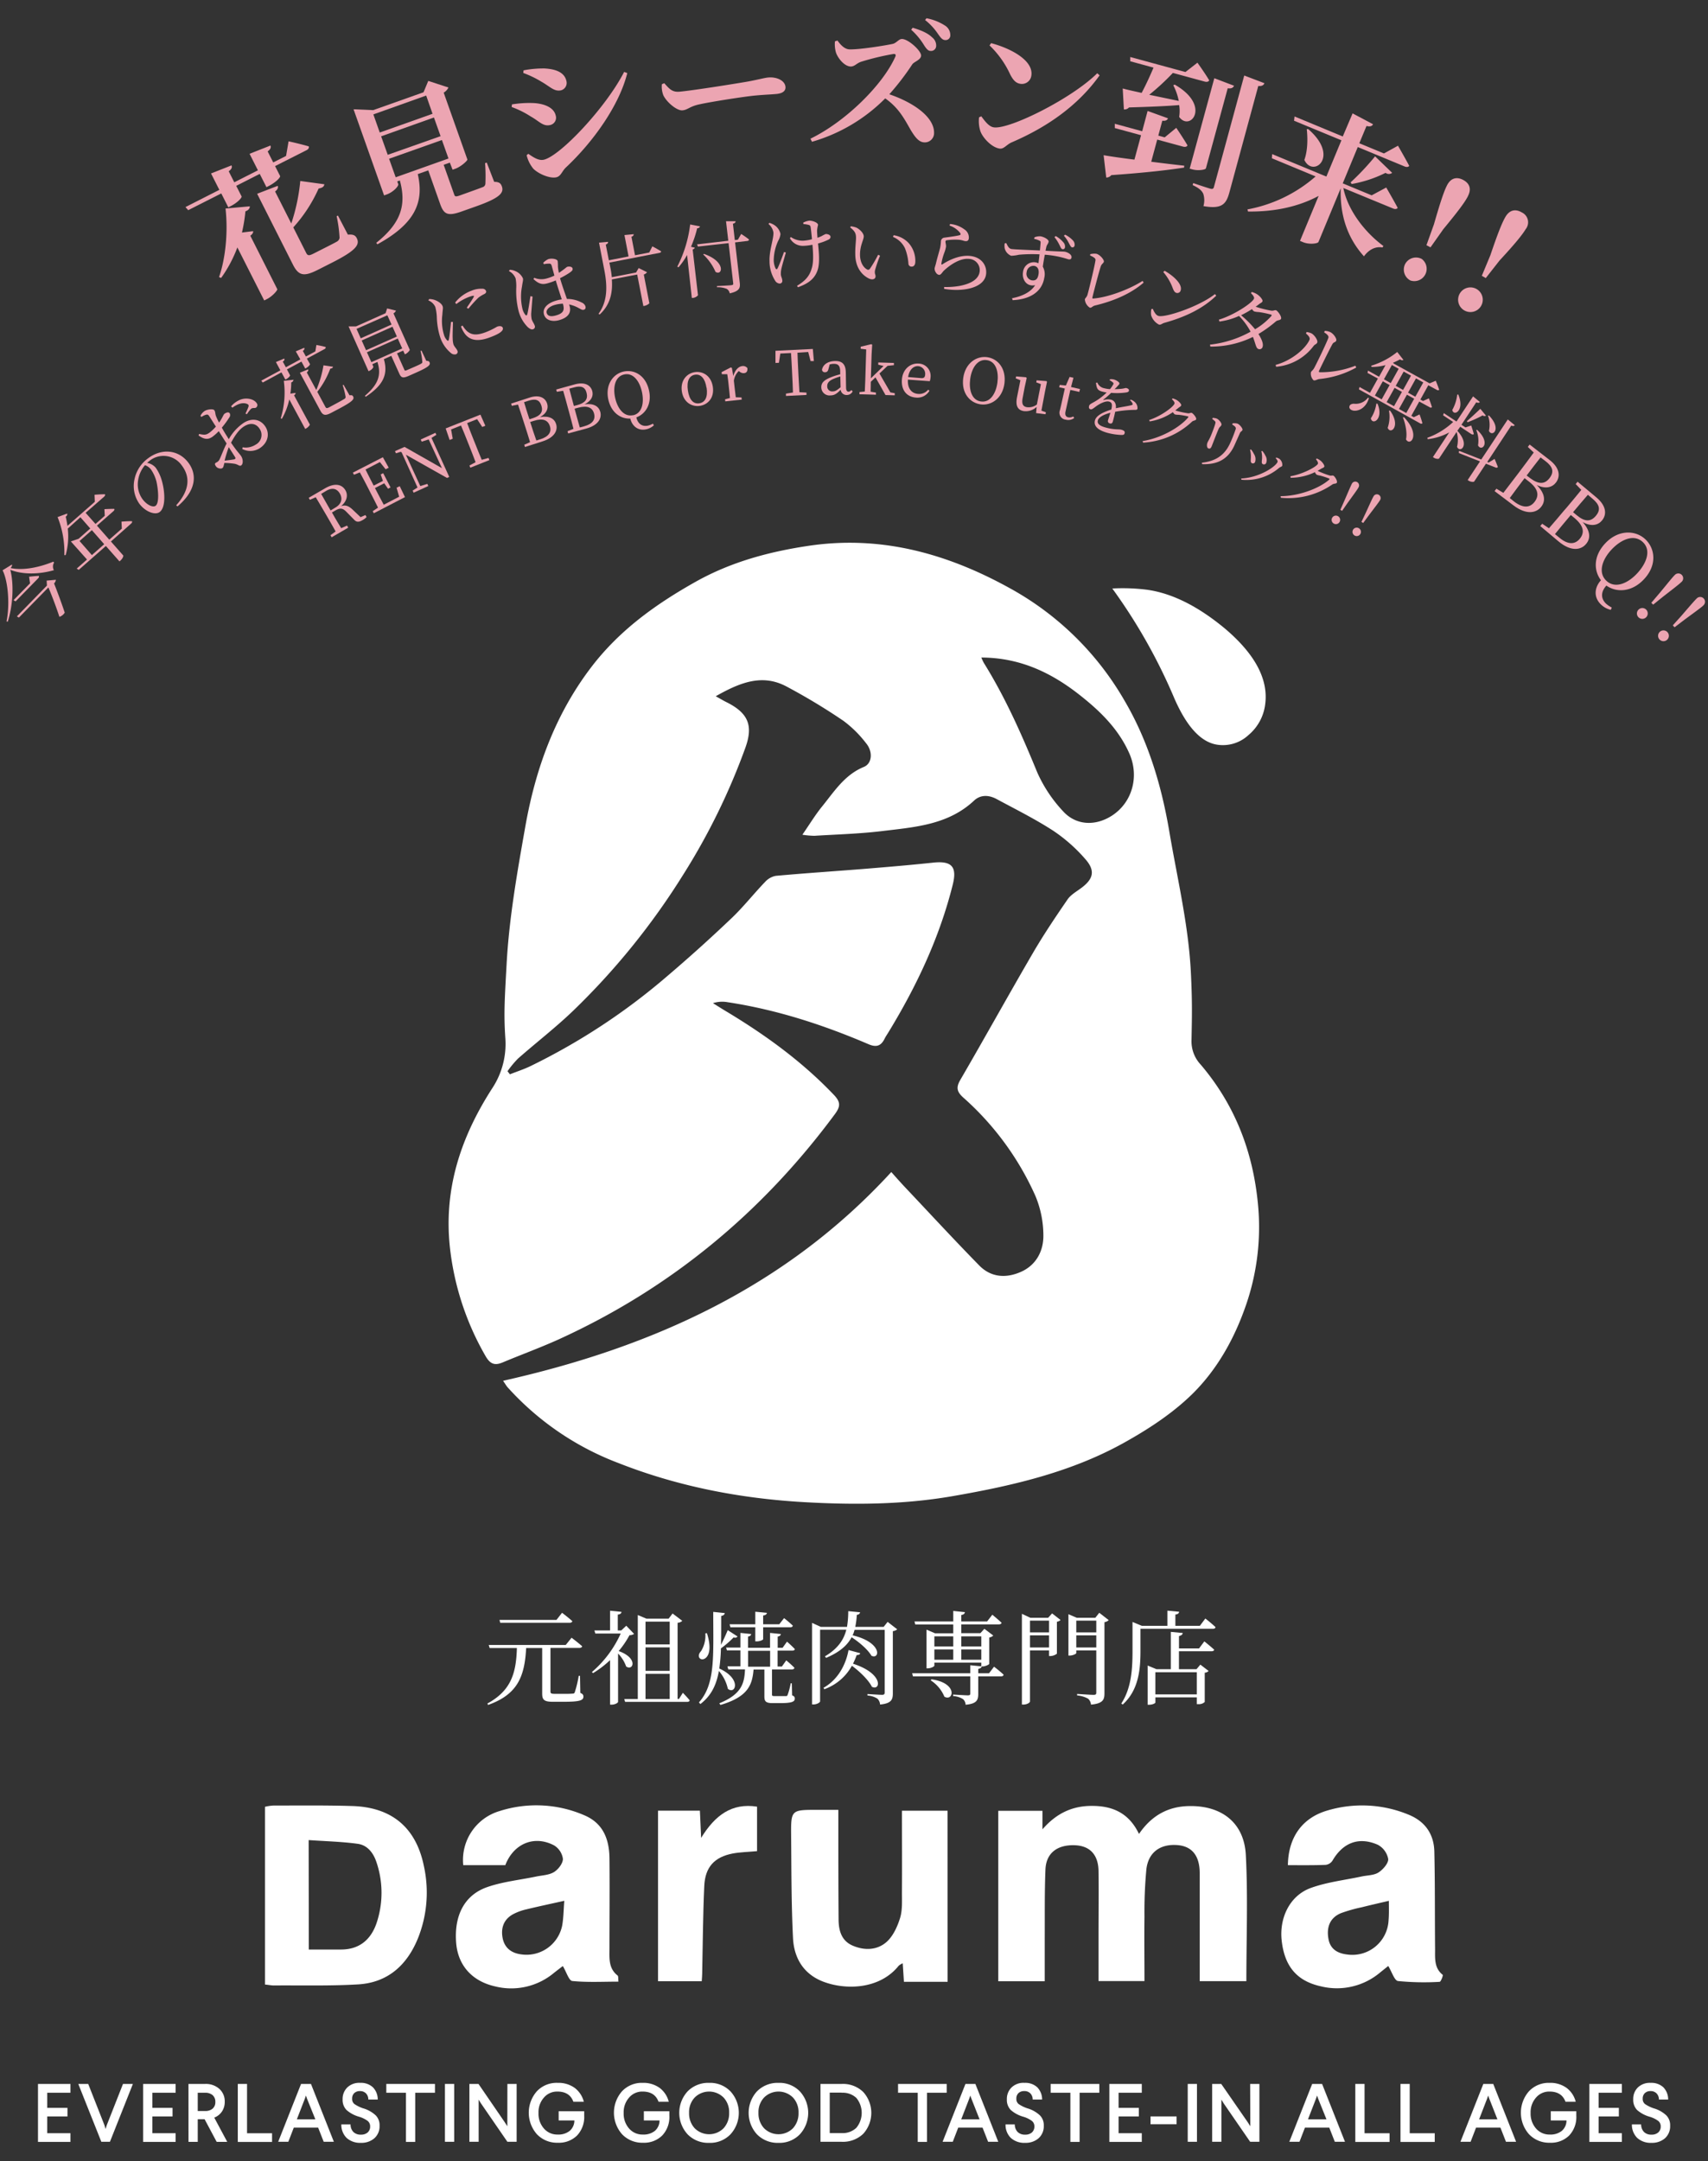 <svg id="Layer_1" data-name="Layer 1" xmlns="http://www.w3.org/2000/svg" width="554.35" height="701.19" viewBox="0 0 554.35 701.19"><rect x="0" y="0" width="554.35" height="701.19" fill="#333333" stroke="none"/><defs><style>.cls-1{fill:#fff;}.cls-2{fill:#eca5b2;}</style></defs><title>Artboard 1</title><path class="cls-1" d="M163.28,448c48.54-10.89,91.83-30.49,126-67.73,1.77,2,3.15,3.54,4.58,5.06,8,8.46,15.87,17,24,25.29,3.81,3.87,8.7,4.19,13.58,2s7.26-6.76,7.2-11.81a33.48,33.48,0,0,0-2.57-12.75,93.48,93.48,0,0,0-23.48-32c-2.06-1.88-2.33-3.25-.89-5.72,7.95-13.67,15.6-27.5,23.56-41.16,3.46-5.93,7.3-11.64,11.19-17.3,1-1.5,2.8-2.53,4.33-3.65,4.12-3,4.82-5.73,1.43-9.54a52.28,52.28,0,0,0-10.35-9.14c-5.87-3.81-12.18-6.94-18.35-10.27-2.49-1.35-5.22-1.53-7.36.47-8.46,7.93-19.31,8.61-29.88,9.9-7.3.88-14.68,1.08-22,1.53a29.32,29.32,0,0,1-3.85-.35c2.38-3.45,4.2-6.46,6.4-9.17,3.94-4.85,7.29-10.26,13.55-12.83,2.73-1.12,3-5,.69-7.73a37,37,0,0,0-7.31-7.22,199.18,199.18,0,0,0-18.59-11.2c-7.89-4.14-15.11-1.17-22.86,3.22,1.59.88,2.53,1.45,3.51,1.93,7,3.5,8.73,7.5,6.11,14.77a211.92,211.92,0,0,1-20.21,41.24,231.11,231.11,0,0,1-35.82,44.23c-5.65,5.41-11.88,10.21-17.77,15.39a32.18,32.18,0,0,0-3.4,4.1l.77,1c2.25-.88,4.56-1.63,6.73-2.68a206.54,206.54,0,0,0,44.29-29.13q10.58-9,20.65-18.58c4-3.76,7.36-8.08,11.13-12a6.29,6.29,0,0,1,3.51-2c9.69-.88,19.4-1.51,29.1-2.29,7.34-.6,14.67-1.22,22-2,5.92-.62,7.8,1.25,6.33,7.13-4.27,17.12-11.71,32.89-20.86,47.89-.43.71-.92,1.4-1.28,2.15-1.17,2.35-2.69,2.83-5.22,1.74-14.7-6.3-29.83-11.21-45.69-13.62a9.81,9.81,0,0,0-4.78.31c1.36.85,2.71,1.71,4.08,2.53,12.8,7.67,24.8,16.35,35.15,27.21,2.2,2.31,2.21,3.73.36,6.24-23.67,32-53.39,56.6-89.67,73.11-6,2.71-12.11,4.93-18.14,7.46-2.49,1.05-4,.65-5.5-1.89A90.16,90.16,0,0,1,146,404.51c-2-19,3.67-35.8,13.84-51.54A26.05,26.05,0,0,0,164,336.66c-.52-7.89-.2-12.45.42-23.78.82-15.06,3.47-30,6.1-44.83,3.29-18.55,9.58-36,21.16-51.3,9.18-12.14,21-20.63,34.11-28,11.56-6.48,24-9.79,36.81-11.68,23.4-3.45,44.93,2.54,65.38,13.9a96.53,96.53,0,0,1,36.94,36.26c7.67,13,12,27.42,14.55,42.3,2.59,15.35,6.3,30.62,7.05,46.16.49,10,.33,14.5.2,21.75a11,11,0,0,0,3,8c11.05,13,16.91,28.11,18.55,45.09a77.4,77.4,0,0,1-4.13,33.65c-3.69,10.45-9.16,20.14-16.91,27.86-6.05,6-13.49,11-21,15.26C348.61,477.46,329,482,309.12,485.44c-16.05,2.78-32.27,2.85-48.37,1.92-20.59-1.19-40.81-5.09-60.13-12.71a92.3,92.3,0,0,1-35.88-24.55C164.36,449.68,164.08,449.16,163.28,448ZM318.5,213.34a17.57,17.57,0,0,0,.8,1.72c7,11.24,12.31,23.27,17.33,35.5A45.09,45.09,0,0,0,345,263.18c4.25,4.72,10.63,4.89,15.95,1.42,6.56-4.28,8.87-12.7,5.59-20.14-3.36-7.62-9-13.28-15.39-18.39C341.76,218.52,331.43,213.38,318.5,213.34Z"/><path class="cls-1" d="M324,587.53h14.34v6c4.39-5.05,9.52-7.64,16.13-7.6,6.76,0,12,2.4,15.2,9.1,4.16-6.1,9.62-9,16.52-9.05,10.45-.1,17.63,5.5,18.16,15.92.7,13.5.17,27,.17,40.9H389.38v-5.39c0-9.87,0-19.74,0-29.61,0-5.76-2.55-8.82-7.31-9.16-5.49-.4-9.35,2.33-10,7.84a146.93,146.93,0,0,0-.62,15.29c-.09,6.89,0,13.78,0,21H356.54c0-5.06,0-9.9,0-14.75,0-7,.1-14,0-21.05-.11-5.32-2.92-8.14-7.8-8.28-5.66-.16-9.22,2.58-9.43,7.91-.3,7.48-.19,15-.23,22.47,0,4.49,0,9,0,13.75H324Z"/><path class="cls-1" d="M164,605.16H150.35a16.55,16.55,0,0,1,11.84-17.57A39.14,39.14,0,0,1,189.72,589c6.07,2.6,8,7.77,8.09,13.86.1,9.75,0,19.5,0,29.25,0,3.19-.37,6.49,2.62,8.84.32.25.18,1.09.3,2-5.13,0-10.1.28-15-.21-1.1-.12-1.92-3-3.06-4.85-.74.57-1.83,1.39-2.9,2.24a21.62,21.62,0,0,1-19.09,4.36c-7.49-1.7-12-6.81-12.62-14-.74-8.85,2.58-15.58,10-18.19,5.09-1.79,10.61-2.33,15.94-3.45,2-.41,4.17-.46,5.8-1.45,1.39-.85,2.9-2.81,2.9-4.27a6.08,6.08,0,0,0-2.85-4.38C173.46,595.36,166.71,598.1,164,605.16Zm19.17,11.56c-4.53,1-8.43,1.83-12.31,2.77a17.65,17.65,0,0,0-4.31,1.57c-2.95,1.6-4,4.3-3.46,7.51s2.64,5.07,6,5.52a11.82,11.82,0,0,0,13.37-9.33C182.91,622.23,182.91,619.63,183.15,616.72Z"/><path class="cls-1" d="M418,605.16c.12-9.09,4.71-15.41,12.9-17.76a39.42,39.42,0,0,1,26.19,1.34c5.46,2.2,8.32,6.34,8.44,12.06.24,10.58.14,21.17.24,31.75,0,2.93-.28,6,2.48,8.19.19.15-.6,2.27-1,2.27a85.71,85.71,0,0,1-13.51-.26c-1.18-.16-2-3-3.17-4.88l-2.5,2a21.79,21.79,0,0,1-19.37,4.6c-7.72-1.71-11.73-6.39-12.7-14.69-.88-7.46,2.59-14.7,9.34-17.19,5.28-1.94,11-2.56,16.58-3.76,1.85-.4,4-.35,5.48-1.3s3.26-3,3.16-4.37a6.61,6.61,0,0,0-3.4-4.63c-6.21-2.71-11.35-.63-14.74,5.24a3.08,3.08,0,0,1-2.17,1.29C426.3,605.22,422.27,605.16,418,605.16Zm32.73,11.58c-3.24.76-6,1.38-8.72,2.07a47.38,47.38,0,0,0-6.81,1.93c-3.49,1.45-4.79,4.5-4,8.53.68,3.36,3.18,4.55,6.19,4.89a11.77,11.77,0,0,0,13.29-11.22C450.85,620.94,450.77,618.93,450.77,616.74Z"/><path class="cls-1" d="M86,643.89V586.22a15.93,15.93,0,0,1,2.69-.41c8.56,0,17.12-.11,25.67.16,12.81.4,20.65,7,23.2,19.41a39.89,39.89,0,0,1-1.89,23.46c-3.54,8.74-9.8,14.43-19.44,15-9.12.54-18.28.28-27.43.35C88,644.18,87.21,644,86,643.89Zm14.23-11.36c3.62,0,7,0,10.45,0,5.86,0,9.62-3.11,11.49-8.44a30.88,30.88,0,0,0,0-19.94c-1-3-2.93-5.49-6.08-5.92-5.21-.71-10.5-.83-15.91-1.21Z"/><path class="cls-1" d="M307.56,643H293.38l-.39-6a5,5,0,0,0-1.31.79c-6.2,7.74-17.28,7.93-24.52,5.15-6.39-2.45-9.46-7.69-9.78-14.11-.55-11-.51-22.08-.61-33.12-.08-8.5,0-8.5,8.38-8.5h6.94c0,1.51,0,2.77,0,4,0,10.46,0,20.92.08,31.39,0,3.56.81,7,4.5,8.63,3.85,1.68,8,1.57,11.11-1.19,2.11-1.9,3.51-5,4.36-7.78.8-2.65.58-5.64.6-8.49.06-8.66,0-17.32,0-26.28h14.8Z"/><path class="cls-1" d="M245.71,600.61c-3,.28-5.5.31-7.92.77-5.89,1.14-8.92,4.36-9.21,10.51-.44,9.48-.47,19-.68,28.47,0,.7-.08,1.41-.14,2.45H213.57V587.48h13.59c.12,2.68.23,5.1.4,8.82,4.54-7.36,9.94-11.39,18.15-10.13Z"/><path class="cls-1" d="M12.33,676.14H22.87V679H15.33v4.9H21.9v2.79H15.33v5.44h7.54v2.82H12.33Z"/><path class="cls-1" d="M39.92,676.14h3.21l-7.45,18.77H32.89l-7.48-18.77h3.22l5.26,13.35.37,1.26.4-1.26Z"/><path class="cls-1" d="M46.46,676.14H57V679H49.46v4.9H56v2.79H49.46v5.44H57v2.82H46.46Z"/><path class="cls-1" d="M61.17,676.14h5.42a6.54,6.54,0,0,1,4.61,1.61,5.39,5.39,0,0,1,1.74,4.18,5.56,5.56,0,0,1-.89,3.14,5.34,5.34,0,0,1-2.51,2l4.21,7.86H70.32l-3.92-7.35H64.18v7.35h-3ZM66.59,679H64.18v5.92h2.41a3.55,3.55,0,0,0,2.41-.76,2.74,2.74,0,0,0,.89-2.19,2.79,2.79,0,0,0-.89-2.2A3.56,3.56,0,0,0,66.59,679Z"/><path class="cls-1" d="M77.18,676.14h3v16H88.3v2.82H77.18Z"/><path class="cls-1" d="M97.71,676.14h3.22l7.43,18.77h-3.3l-1.8-4.59H95.35l-1.77,4.59H90.29Zm1.93,4.77-.35-1-.34,1-2.6,6.71h6Z"/><path class="cls-1" d="M116.91,675.79A5.68,5.68,0,0,1,121,677.2a5.59,5.59,0,0,1,1.6,4h-3.06a2.8,2.8,0,0,0-.76-2,2.63,2.63,0,0,0-1.94-.74,2.59,2.59,0,0,0-1.87.66,2.41,2.41,0,0,0-.68,1.81,2.07,2.07,0,0,0,.75,1.74,11.45,11.45,0,0,0,2.79,1.37,10.19,10.19,0,0,1,4.13,2.31,4.52,4.52,0,0,1,1.23,3.35,5.16,5.16,0,0,1-1.69,4.07,6.33,6.33,0,0,1-4.34,1.48,6.5,6.5,0,0,1-4.67-1.6,6,6,0,0,1-1.71-4.38h3a3.44,3.44,0,0,0,.92,2.46,3.31,3.31,0,0,0,2.45.86,3.14,3.14,0,0,0,2.19-.72,2.52,2.52,0,0,0,.79-2,2.17,2.17,0,0,0-.82-1.74,8.74,8.74,0,0,0-2.85-1.37,10.51,10.51,0,0,1-4-2.17,4.67,4.67,0,0,1-1.26-3.46,5.18,5.18,0,0,1,1.53-3.86A5.57,5.57,0,0,1,116.91,675.79Z"/><path class="cls-1" d="M125.38,676.14h15.79V679h-6.41v15.95h-3V679h-6.38Z"/><path class="cls-1" d="M144.41,676.14h3v18.77h-3Z"/><path class="cls-1" d="M164.68,676.14h3v18.77h-3l-8.6-12.49-.73-1.18v13.67h-3V676.14h2.95l8.55,12.47.81,1.26Z"/><path class="cls-1" d="M181,675.79a9,9,0,0,1,5.49,1.61,8.1,8.1,0,0,1,3,4.53H186.1c-.81-2.21-2.53-3.32-5.18-3.32a5.59,5.59,0,0,0-4.42,2,7.07,7.07,0,0,0-1.72,4.95,7.2,7.2,0,0,0,1.72,5,5.71,5.71,0,0,0,4.53,2,5.86,5.86,0,0,0,3.86-1.18,4.44,4.44,0,0,0,1.53-3.4h-5.1V685h8.29v1.45a8.7,8.7,0,0,1-2.33,6.43,8.38,8.38,0,0,1-6.25,2.34,9,9,0,0,1-6.78-2.77,10.55,10.55,0,0,1,0-13.94A8.78,8.78,0,0,1,181,675.79Z"/><path class="cls-1" d="M208.56,675.79a9,9,0,0,1,5.5,1.61,8.14,8.14,0,0,1,3,4.53h-3.32c-.81-2.21-2.53-3.32-5.18-3.32a5.59,5.59,0,0,0-4.42,2,7.12,7.12,0,0,0-1.72,4.95,7.25,7.25,0,0,0,1.72,5,5.71,5.71,0,0,0,4.53,2,5.84,5.84,0,0,0,3.86-1.18,4.44,4.44,0,0,0,1.53-3.4h-5.09V685h8.28v1.45a8.7,8.7,0,0,1-2.33,6.43,8.38,8.38,0,0,1-6.25,2.34,9,9,0,0,1-6.78-2.77,10.55,10.55,0,0,1,0-13.94A8.79,8.79,0,0,1,208.56,675.79Z"/><path class="cls-1" d="M230.17,675.79a9.2,9.2,0,0,1,6.91,2.76,10.32,10.32,0,0,1,0,13.94,9.17,9.17,0,0,1-6.91,2.77,9.35,9.35,0,0,1-7-2.77,10.32,10.32,0,0,1,0-13.94A9.38,9.38,0,0,1,230.17,675.79Zm-6.52,9.71a7.05,7.05,0,0,0,1.8,5,6.63,6.63,0,0,0,9.41,0,7.09,7.09,0,0,0,1.79-5,6.9,6.9,0,0,0-1.79-4.93,6.63,6.63,0,0,0-9.41,0A6.86,6.86,0,0,0,223.65,685.5Z"/><path class="cls-1" d="M252.68,675.79a9.22,9.22,0,0,1,6.92,2.76,10.32,10.32,0,0,1,0,13.94,9.19,9.19,0,0,1-6.92,2.77,9.38,9.38,0,0,1-7-2.77,10.35,10.35,0,0,1,0-13.94A9.41,9.41,0,0,1,252.68,675.79Zm-6.51,9.71a7.05,7.05,0,0,0,1.8,5,6.63,6.63,0,0,0,9.41,0,7.09,7.09,0,0,0,1.79-5,6.9,6.9,0,0,0-1.79-4.93,6.63,6.63,0,0,0-9.41,0A6.86,6.86,0,0,0,246.17,685.5Z"/><path class="cls-1" d="M266.3,676.14h6.86a9.42,9.42,0,0,1,7,2.6,10.09,10.09,0,0,1,0,13.59,9.51,9.51,0,0,1-7,2.58H266.3Zm6.86,2.82H269.3v13.13h3.86a6.44,6.44,0,0,0,4.79-1.73,7.64,7.64,0,0,0,0-9.67A6.42,6.42,0,0,0,273.16,679Z"/><path class="cls-1" d="M291.47,676.14h15.79V679h-6.4v15.95h-3V679h-6.38Z"/><path class="cls-1" d="M313.35,676.14h3.22L324,694.91H320.7l-1.8-4.59H311l-1.77,4.59h-3.3Zm1.93,4.77-.35-1-.35,1-2.6,6.71h5.95Z"/><path class="cls-1" d="M332.54,675.79a5.69,5.69,0,0,1,4.09,1.41,5.63,5.63,0,0,1,1.6,4h-3.06a2.84,2.84,0,0,0-.76-2,2.64,2.64,0,0,0-2-.74,2.58,2.58,0,0,0-1.86.66,2.38,2.38,0,0,0-.68,1.81,2.07,2.07,0,0,0,.75,1.74,11.45,11.45,0,0,0,2.79,1.37,10.08,10.08,0,0,1,4.12,2.31,4.48,4.48,0,0,1,1.24,3.35,5.19,5.19,0,0,1-1.69,4.07,6.33,6.33,0,0,1-4.34,1.48,6.48,6.48,0,0,1-4.67-1.6,5.91,5.91,0,0,1-1.71-4.38h3a3.49,3.49,0,0,0,.93,2.46,3.31,3.31,0,0,0,2.45.86,3.14,3.14,0,0,0,2.19-.72,2.55,2.55,0,0,0,.79-2,2.2,2.2,0,0,0-.82-1.74,9,9,0,0,0-2.85-1.37,10.51,10.51,0,0,1-4-2.17,4.67,4.67,0,0,1-1.26-3.46,5.18,5.18,0,0,1,1.53-3.86A5.55,5.55,0,0,1,332.54,675.79Z"/><path class="cls-1" d="M341,676.14H356.8V679h-6.4v15.95h-3V679H341Z"/><path class="cls-1" d="M360.05,676.14h10.53V679h-7.53v4.9h6.57v2.79h-6.57v5.44h7.53v2.82H360.05Z"/><path class="cls-1" d="M373.42,686.68h8.45v2.54h-8.45Z"/><path class="cls-1" d="M385.49,676.14h3v18.77h-3Z"/><path class="cls-1" d="M405.75,676.14h3v18.77h-3l-8.61-12.49-.72-1.18v13.67h-3V676.14h2.95L405,688.61l.8,1.26Z"/><path class="cls-1" d="M425.88,676.14h3.22l7.43,18.77h-3.3l-1.8-4.59h-7.9l-1.77,4.59h-3.3Zm1.94,4.77-.35-1-.35,1-2.6,6.71h6Z"/><path class="cls-1" d="M439.88,676.14h3v16H451v2.82H439.88Z"/><path class="cls-1" d="M454.54,676.14h3v16h8.12v2.82H454.54Z"/><path class="cls-1" d="M481.43,676.14h3.22l7.42,18.77h-3.29l-1.8-4.59h-7.91l-1.77,4.59H474Zm1.93,4.77-.35-1-.35,1-2.6,6.71H486Z"/><path class="cls-1" d="M502.93,675.79a9,9,0,0,1,5.49,1.61,8.1,8.1,0,0,1,3,4.53h-3.32c-.81-2.21-2.53-3.32-5.18-3.32a5.59,5.59,0,0,0-4.42,2,7.12,7.12,0,0,0-1.72,4.95,7.25,7.25,0,0,0,1.72,5,5.71,5.71,0,0,0,4.53,2,5.86,5.86,0,0,0,3.86-1.18,4.44,4.44,0,0,0,1.53-3.4h-5.1V685h8.29v1.45a8.7,8.7,0,0,1-2.33,6.43,8.38,8.38,0,0,1-6.25,2.34,9,9,0,0,1-6.78-2.77,10.55,10.55,0,0,1,0-13.94A8.78,8.78,0,0,1,502.93,675.79Z"/><path class="cls-1" d="M515.85,676.14h10.54V679h-7.54v4.9h6.57v2.79h-6.57v5.44h7.54v2.82H515.85Z"/><path class="cls-1" d="M535.74,675.79a5.71,5.71,0,0,1,4.09,1.41,5.62,5.62,0,0,1,1.59,4h-3a2.81,2.81,0,0,0-.77-2,2.63,2.63,0,0,0-1.94-.74,2.55,2.55,0,0,0-1.86.66,2.38,2.38,0,0,0-.69,1.81,2.07,2.07,0,0,0,.75,1.74,11.45,11.45,0,0,0,2.79,1.37,10.12,10.12,0,0,1,4.13,2.31,4.52,4.52,0,0,1,1.23,3.35,5.19,5.19,0,0,1-1.68,4.07,6.34,6.34,0,0,1-4.35,1.48,6.47,6.47,0,0,1-4.66-1.6,6,6,0,0,1-1.72-4.38h3a3.49,3.49,0,0,0,.93,2.46,3.3,3.3,0,0,0,2.45.86,3.1,3.1,0,0,0,2.18-.72,2.52,2.52,0,0,0,.79-2,2.19,2.19,0,0,0-.81-1.74,8.92,8.92,0,0,0-2.86-1.37,10.51,10.51,0,0,1-4-2.17,4.67,4.67,0,0,1-1.25-3.46,5.17,5.17,0,0,1,1.52-3.86A5.59,5.59,0,0,1,535.74,675.79Z"/><path class="cls-1" d="M188.35,549.27c.82.33,1,.66,1,1.22,0,1.19-1.13,1.66-6.42,1.66h-3.45c-2.84,0-3.51-.6-3.51-2.68V534.7h-5.2c-.49,9.27-2.78,15.06-12.35,18.47l-.23-.46c7.65-4.17,9.34-9.77,9.57-18h-8.84l-.3-1h25l1.89-2.35s2.15,1.62,3.44,2.78c-.1.36-.43.53-.89.53h-9.4v14.1c0,.6.16.8,1.39.8h3a27.22,27.22,0,0,0,2.81-.07.63.63,0,0,0,.7-.49,34.12,34.12,0,0,0,1.26-5.27h.43Zm-26-22.75-.23-.93H180.6l1.82-2.32s2.09,1.59,3.34,2.72c-.09.36-.43.53-.89.53Z"/><path class="cls-1" d="M205.8,530.13a2.49,2.49,0,0,1-1.49.4,29.5,29.5,0,0,1-3.51,5.16c6.49,2.32,4.67,6.59,2.42,5a11.56,11.56,0,0,0-2.62-4.2v15.69c0,.24-.86.9-2.12.9H198V538.64a32.36,32.36,0,0,1-5.5,4.2l-.4-.33A36,36,0,0,0,201.46,530h-8.24l-.3-1H198v-6.4l3.7.37c0,.46-.36.79-1.19.89V529h1.13l1.62-1.53Zm15.83,19.1s1.42,1.46,2.22,2.45c-.07.34-.4.5-.83.5H202.89l-.27-.93H207V524l2.82,1.19H217l1.29-1.69,3.15,2.38a2.27,2.27,0,0,1-1.52.63v24.7h.46Zm-12.12-23.08v7.39h7.85v-7.39Zm7.85,8.35h-7.85v7.61h7.85Zm-7.85,16.75h7.85v-8.17h-7.85Z"/><path class="cls-1" d="M229.45,529.9c1.12,3.54,1.16,6.45-.24,7.88-1.55,1.52-3.47-.17-1.68-2.06a9.53,9.53,0,0,0,1.39-5.79Zm9.93,1.06a1,1,0,0,1-1.26.29,32.36,32.36,0,0,1-4.14,3.58,52.47,52.47,0,0,1-.53,6.52c7.42,3.38,5.23,8.61,2.78,6.59a13,13,0,0,0-2.91-5.79c-.79,4.5-2.45,8-6,10.73l-.47-.53c5.37-6,4.64-15,4.64-29.37l3.74.39c-.07.5-.43.8-1.16.93,0,3.41,0,6.52-.06,9.37.82-1.62,1.75-3.67,2.18-4.77Zm17.71,19.1c.7.27.87.56.87,1.06,0,1-.93,1.46-4.77,1.46h-2.42c-2.28,0-2.68-.6-2.68-2.22v-8.68h-3.51c-.43,4.84-1.62,8.81-10.73,11.49l-.4-.53c7.45-3,8.15-6.72,8.35-11h-5.43l-.27-1h4.21v-5.16h-4.37l-.27-.93h4.64V529.8l3.47.36c0,.43-.33.7-1,.83v3.64h7.15V529.8l3.48.36c0,.4-.3.7-1,.83v3.64H254l1.43-2s1.62,1.43,2.55,2.42c-.07.37-.4.5-.83.5h-4.77v5.16h1.39l1.42-2s1.69,1.39,2.65,2.41c-.06.37-.39.53-.82.53h-6.46v8.12c0,.43.1.53.86.53h1.92c.79,0,1.46,0,1.75,0s.4-.06.53-.36a22.16,22.16,0,0,0,1-3.78H257ZM236.8,527h8.34v-4.07l3.78.36c-.1.46-.4.76-1.23.86V527h5.23l1.56-2s1.79,1.42,2.85,2.45c-.1.36-.4.53-.86.53h-8.78v3.84c0,.27-1.09.73-2.05.73h-.5v-4.57h-8.08Zm6,13.77h7.15v-5.16h-7.15Z"/><path class="cls-1" d="M291.2,528.64a2.66,2.66,0,0,1-1.42.59v20.2c0,2-.46,3.25-4.14,3.61a2.83,2.83,0,0,0-.89-1.92,6.72,6.72,0,0,0-3.21-1v-.49s3.87.26,4.73.26c.66,0,.86-.2.86-.76V528.8h-9.77a11.23,11.23,0,0,1-.63,1.79c9.67,2.29,8.91,7.95,6.1,6.62-1.13-2-4-4.43-6.43-6-1.29,2.45-3.71,4.77-8.28,6.69l-.39-.49c4.4-2.59,6.19-5.6,6.95-8.65h-8.51v23.25c0,.33-1,1-2.15,1h-.46V526.55l2.84,1.29h8.51a32.74,32.74,0,0,0,.4-5.1l3.84.37c-.07.4-.36.76-1.06.83a27.22,27.22,0,0,1-.5,3.9h9.21l1.29-1.62Zm-12,7.75c-.1.36-.39.59-1.15.59a23.86,23.86,0,0,1-1.2,2.82c10,3.18,9,8.94,6.13,7.48-1.09-2.22-4-5-6.49-6.82a16.61,16.61,0,0,1-8.94,7.61l-.27-.46c4.71-2.65,7.26-7.52,8.12-12.25Z"/><path class="cls-1" d="M322.63,540.76s2,1.52,3.11,2.61c-.1.37-.36.53-.86.53H317.5v5.63c0,2.05-.43,3.25-4.11,3.58a2.53,2.53,0,0,0-.83-1.82,6.76,6.76,0,0,0-3.21-1v-.49s4,.26,4.74.26.83-.2.83-.66v-5.5H296.31l-.27-1h18.88v-2.61l3.57.36v-1.22H303.26v1c0,.26-1.09.86-2.15.86h-.4V528.74l2.78,1.19h5.9v-2.85H297.07l-.27-1h12.59v-3.41l3.8.4c-.1.46-.39.79-1.19.93v2.08h8.38l1.69-2.18s1.89,1.55,3,2.61c-.1.37-.43.53-.89.53H312v2.85h6.19l1.3-1.42,2.88,2.18a2.18,2.18,0,0,1-1.3.63v8.54c0,.27-1.32.86-2.15.86h-.3c-.1.43-.43.67-1.12.8v1.42H321Zm-20.3,4.1c8.74,1.23,7.12,7.32,4.18,5.63a11.64,11.64,0,0,0-4.44-5.3Zm.93-13.94v3.28h6.13v-3.28Zm0,7.59h6.13v-3.35h-6.13Zm8.74-7.59v3.28h6.49v-3.28Zm6.49,7.59v-3.35H312v3.35Z"/><path class="cls-1" d="M341.47,523.47l2.75,2.15a2.31,2.31,0,0,1-1.19.57v10.36a3.71,3.71,0,0,1-2.15.76h-.4v-1.82h-6.19v16.56c0,.36-.93,1-2.15,1h-.47V523.61l2.75,1.29h5.76Zm-7.18,2.35v3.81h6.19v-3.81Zm6.19,8.71v-3.94h-6.19v3.94Zm19.37-8.87a2.49,2.49,0,0,1-1.39.66v23.11c0,2-.46,3.28-4.37,3.64a2.86,2.86,0,0,0-.93-1.92,8.86,8.86,0,0,0-3.57-1.06v-.49s4.43.3,5.29.3.93-.24.93-.8V535.49h-6.49v.86c0,.23-1.09.8-2.15.8h-.4V523.74l2.72,1.16h6l1.29-1.63Zm-10.53.16v3.81h6.49v-3.81Zm6.49,8.71v-3.94h-6.49v3.94Z"/><path class="cls-1" d="M391.21,525.13s2.09,1.62,3.31,2.81c-.1.37-.39.53-.86.53H370.15v7.12c0,5.5-.39,12.62-5.76,17.45l-.46-.33c3.28-5,3.64-11.19,3.64-17.09v-9.37l3.05,1.26h8.27v-4.93l3.81.36c-.06.47-.36.8-1.22.9v3.67h7.94Zm-.33,7.42s2,1.58,3.21,2.71c-.1.33-.43.5-.89.5H382.64v5.82h5.69l1.26-1.49,2.68,2.06a1.87,1.87,0,0,1-1.26.56v9.5a2.72,2.72,0,0,1-2.15.7h-.43v-2.19H375v1.66c0,.2-.8.73-2.09.73h-.43V540.39l2.88,1.19H380V529.47l3.87.36c-.06.5-.4.79-1.22,1v4h6.52Zm-15.89,10v7.21h13.44v-7.21Z"/><path class="cls-1" d="M397.79,204.13q-13.23-11.06-25.47-12.78a62.65,62.65,0,0,0-11.31-.41,179.41,179.41,0,0,1,19.73,34.69q6.21,14.84,14.4,16a12.17,12.17,0,0,0,10.09-3.16,15.43,15.43,0,0,0,5.38-9.81Q412.32,216.54,397.79,204.13Z"/><path class="cls-2" d="M61.09,68.19l-.9-1,11-5.59-2.7-5.32,6.65-2.62c.24.58.11,1.18-.91,1.91l1.81,3.58,7.67-3.89L81,49.9l6.78-2.68c.23.58.07,1.2-.91,1.9l1.81,3.58,4.17-2.11.81-4.74s4.1.91,6.56,1.65c.16.51-.2,1-.84,1.28l-10.1,5.11,1.62,3.2c.22.42-1.4,2.1-3.61,3.22l-.81.41-2.18-4.3L76.67,60.3l1.73,3.4c.21.43-1.36,2.08-3.49,3.16l-.81.41-2.28-4.51Zm10,21.72c2-5.71,3-14.23,2.11-22.25l7.88-.72c0,.62-.34,1.24-1.43,1.63a50.16,50.16,0,0,1-1.12,6.88L82.15,75c.07.45-.17.94-.91,1.48L90,93.83c.11.32-1.48,2.25-3.35,3.2l-.9.45-8.71-17.2a42.6,42.6,0,0,1-5.26,9.89Zm41.82-13.78c1.75-.14,2.41.22,2.89,1.16,1.1,2.17-.45,4.08-8,7.91l-4.6,2.33c-4.52,2.29-6.27,2-8.12-1.66l-11.62-23,6.66-2.57c.24.57,0,1.21-.84,1.82l5.26,10.39a61.71,61.71,0,0,0,2.92-13.79l7.82,1.07c-.13.71-.51,1.12-1.87,1.38a47.59,47.59,0,0,1-8.22,12.61l4.18,8.27c.45.89.88,1,2.41.22l4.09-2.07c1.53-.78,2.81-1.42,3.43-1.79a1.65,1.65,0,0,0,.91-1.26,43.74,43.74,0,0,0-.95-7l.42-.21Z"/><path class="cls-2" d="M160.39,59c1.63,0,2.15.5,2.5,1.49.75,2.12-.79,3.78-8.35,6.46l-4.68,1.66c-4.49,1.6-5.8,1-7-2.42L139,55.28l-3.41,1.21c2.23,9.59-1.4,16.35-13.1,22.78l-.37-.48c8.21-6.56,9.77-12.43,7.66-20.24l-.85.3.32.9c.2.59-1.57,2.58-3.78,3.36l-.81.29-9.91-27.94,6.38.27,16.33-5.79L139,26.25l6.54,2.14A3.62,3.62,0,0,1,144,30.05l7.69,21.69c.08.38-2.1,2.37-3.9,3l-.9.32L146,52.77l-2,.7.08.23,3.35,9.45c.22.63.47.74,1.86.25l4-1.44c1.44-.51,2.75-1,3.36-1.24a1.24,1.24,0,0,0,.89-1.08,56.93,56.93,0,0,0-.1-6.7l.54-.19ZM121.18,37.12,123.25,43l17.14-6.08L138.32,31Zm19.66,1L123.7,44.23l2.14,6L143,44.18Zm-12.42,19.4,17.14-6.09-2.13-6-17.15,6.08Z"/><path class="cls-2" d="M166.06,34.72l.11-.85a35.09,35.09,0,0,1,6.45-.45c3.48.06,7.11,1.22,7.74,4.06a2.42,2.42,0,0,1-1.91,3.11c-2.23.49-3.57-1.36-6.18-2.79A30.34,30.34,0,0,0,166.06,34.72Zm3.77-11,.1-.9a34.29,34.29,0,0,1,6.76-.61c3.41.18,6.5,1.11,7.15,4.09a2.48,2.48,0,0,1-1.73,3c-2.24.49-3.48-1.14-6.45-2.83A33.35,33.35,0,0,0,169.83,23.67Zm32.76-.38,1,.37C201,34.15,192.56,46,183.72,54.29c-1.34,1.22-1.61,2.89-3.19,3.24-2,.44-5.59-1-7.41-2.76a10.82,10.82,0,0,1-2.19-4.41l.53-.46c1.27.85,3.21,2.33,5,1.93C181.84,50.64,196.8,34.69,202.59,23.29Z"/><path class="cls-2" d="M215.6,27c1.6,1.77,2.53,3,5.05,2.74,5.09-.49,19.35-2.8,22.22-3.31,3.16-.59,5.26-1.17,6.41-1.28,2.85-.27,5.46,1,5.65,3,.13,1.38-.94,2.15-2.94,2.34s-3.58.2-6.91.51c-3.61.34-14.19,2-17.81,2.8-3.39.65-4,1.86-5.8,2s-5.09-2.63-6.17-4.88a7.7,7.7,0,0,1-.48-3.6Z"/><path class="cls-2" d="M271.81,13.15c1,1.41,2.31,2.83,3.93,2.87,3.3.09,11.69-1.27,14-1.78,1.2-.26,2-1.62,3-1.59,2.06,0,6.25,3.84,6.21,5.37,0,1.38-2.25,2-2.84,2.83a83.24,83.24,0,0,1-7.47,9.74c7.76,2.64,14.66,7.36,14.52,12.61a3,3,0,0,1-3,3c-1.86,0-3.06-1.51-4.62-4.09-2.1-3.68-3.87-7.12-8.23-10.19A54.86,54.86,0,0,1,263.54,46l-.5-1c11.37-5.52,23.43-17.38,27.54-26.58.3-.71,0-.91-.5-.92A81.13,81.13,0,0,0,279.6,20c-1.59.48-2.19,1.61-3.52,1.58-2.11-.06-4.28-2.89-4.8-4.67a9.87,9.87,0,0,1-.29-3.49ZM296.22,9c2.66.79,4.88,1.71,6.32,3.13a3.36,3.36,0,0,1,1.31,2.71A1.66,1.66,0,0,1,302,16.52c-.76,0-1.36-.7-2.1-1.87a22.17,22.17,0,0,0-4.16-5Zm4.48-3.08a16.85,16.85,0,0,1,6.14,2.46,3.62,3.62,0,0,1,1.59,3A1.51,1.51,0,0,1,306.81,13c-.95,0-1.5-.76-2.38-2a19.57,19.57,0,0,0-4.18-4.5Z"/><path class="cls-2" d="M356.12,23.76l.77.69c-6.84,9.57-16.65,16.64-28.58,21.76-1.65.73-2.49,2.2-3.86,2-2.7-.39-5.6-3.66-6.27-5.69a10.75,10.75,0,0,1-.42-4.45l.73-.33c1,1.3,2.36,3.34,4.06,3.58C327.65,42.06,348,31.89,356.12,23.76ZM321.69,14c6.41,1.7,13.76,5.61,13.05,10.48a3.09,3.09,0,0,1-3.53,2.72c-1.51-.22-2.38-1.21-3.32-3a30.78,30.78,0,0,0-6.73-9.47Z"/><path class="cls-2" d="M373.64,52.48c3.39.43,7.08.88,10.73,1.28l-.07.62c-5.11.79-12.62,1.67-23.61,2.44a2.12,2.12,0,0,1-1.65.79l-.85-7.25c2.08.36,5.64.89,10,1.43l2.15-7.92-8.52-2.32,0-1.39,8.89,2.42L372.47,36l6.62,2.39c-.26.57-.69.9-1.85.78L375.94,44l2.07.57,3.76-3.09s2.37,3.47,3.64,5.69c-.22.48-.79.58-1.44.4l-8.38-2.28Zm15-32.14s2.48,3.44,3.83,5.74c-.27.47-.8.57-1.44.4l-10.36-2.82A77.27,77.27,0,0,1,373,30.75l9.58,2a18.61,18.61,0,0,0-1.78-5.08l.46-.22c12,6.86,5,15.4,1.45,10.48a12,12,0,0,0,0-3.84c-3.89.33-9.2.56-16.28.77a1.92,1.92,0,0,1-1.66.64l-.38-6.79c1.38.38,3.53.86,6.14,1.43,1.3-2.42,2.76-5.59,3.86-8.2l-7.55-2.06V18.5l17.91,4.87Zm2.75,34.28c-.12.46-2.5.85-4.39.34l-.88-.24,8-29.34,6.41,2.44c-.32.61-.76,1-2.06.82Zm19-27.62c-.28.67-.86,1-2,.89L399,62.47c-1,3.64-2.33,5.5-8.41,4.4a6.83,6.83,0,0,0-.06-4c-.46-1-1.33-1.84-3.44-2.81l.18-.65s4.53,1.53,5.49,1.79c.79.22,1.08.05,1.24-.55l9.83-36.15Z"/><path class="cls-2" d="M436,61c1.42,7.15,6.92,14.34,13,18.81l-.31.49c-2.15-.42-4.38.61-6,2.87q-8-8.89-7.54-22.09l-7.22,17.42c-.24.57-3.06.9-5,.08l-1-.42,6.05-14.6c-6.45,3.48-14.29,5.19-22.92,5.07l-.18-.69A46.32,46.32,0,0,0,427,57.24l-14.2-5.89.09-1.35,17.6,7.29,4.88-11.77L420,39.17l.16-1.38,15.65,6.49L439,36.79l6.65,3.53c-.34.58-.88.87-2.14.56l-2.33,5.6,8,3.31,4.55-2.51s2.29,3.95,3.65,6.53c-.29.44-.91.45-1.53.19l-15.17-6.29-4.88,11.78,9.39,3.89,4.73-2.54s2.33,4,3.72,6.61c-.34.43-.87.47-1.53.19ZM424.6,41.89c10.43,9,1.55,15.94-1.26,10,1.13-3.1,1.1-7,.79-10Zm13.76,17.28a82.76,82.76,0,0,0,7.94-8.44l5.54,5.35a1.76,1.76,0,0,1-2.14,0,39.67,39.67,0,0,1-11,3.62Z"/><path class="cls-2" d="M456.07,85.63A4,4,0,0,1,461.42,84a4,4,0,0,1-3.67,7A4,4,0,0,1,456.07,85.63Zm20.38-22c-1,2-3.41,5.17-8,10.72l-4.16,5.9-1.32-.69,2.44-6.81c2-6.94,3.23-10.7,4.27-12.68,1.19-2.29,3.08-2.81,5.19-1.7S477.64,61.3,476.45,63.59Z"/><path class="cls-2" d="M473.78,95.25a4,4,0,1,1,1.4,5.42A4,4,0,0,1,473.78,95.25Zm21.46-21c-1.14,1.93-3.66,5-8.56,10.29l-4.46,5.69-1.28-.75,2.78-6.68c2.31-6.84,3.76-10.52,4.9-12.46,1.31-2.22,3.22-2.64,5.28-1.43A3.54,3.54,0,0,1,495.24,74.27Z"/><path class="cls-2" d="M3.84,183.18c.18.28,0,.61-.39,1.13,4.19.86,9.32-.23,13.86-2.08l.24.31a2.44,2.44,0,0,0-.06,2.46c-4.6,1.32-9.95,1.52-14.14-.11,1.19,4.62.86,11.57-.83,16.82l-.4-.1c1.06-5.05.61-12.82-1.28-16.58Zm5.6,3.94s1.91-.22,3.14-.27c.17.23.06.52-.19.78l-7.32,7.48-.68-.38,5.36-5.47Zm5.7,1.26,3-.27a2,2,0,0,1-.59,1.19c.9,2.25,2.48,6.5,3.46,9.47a3.19,3.19,0,0,1-1.73,1.37c-1-3.1-2.49-7-3.57-9.55l-9.57,9.78L5.47,200l9.76-10Z"/><path class="cls-2" d="M39.43,169.25s2.07-.18,3.39-.15c.15.25,0,.53-.23.75L36,175.69l4,4.53c.1.12-.1.94-.93,1.67l-.29.26-4.41-5-8.82,7.75-.65-.42,3.34-2.94L23,175.67l2.52-.87,3.78-3.33-3.2-3.65L22,171.51a22.68,22.68,0,0,1-.69,8.6h-.43a30.47,30.47,0,0,0-2.19-12.34l3.13-1.15a.94.94,0,0,1-.5,1c.24,1,.43,2,.57,3l8.88-7.81-.09-2.28s2-.18,3.38-.16c.13.26,0,.53-.27.78l-6,5.24L31,170l3-2.65-.11-2.15s1.92-.11,3.19-.1c.13.22,0,.51-.26.74l-5.35,4.7,4,4.56,4.07-3.58Zm-5.61,7.32-4-4.56-4,3.53,4,4.56Z"/><path class="cls-2" d="M57.19,163.94c4.33-4.8,4.63-9.18,1.84-12.88a7.23,7.23,0,0,0-10.56-1.49c-.24.18-.47.39-.73.61a4.79,4.79,0,0,1,2.76,1.52,13.09,13.09,0,0,1,1.92,3.91c1,3.15,1.62,8.85-.6,10.52-1.46,1.1-4.63-.08-6.58-2.67a10,10,0,0,1-1.58-8,11.21,11.21,0,0,1,4.4-6.76c4.37-3.3,9.85-2.86,13.07,1.41,2.66,3.53,2.94,8.72-3.52,14.2Zm-10.14-13a9.69,9.69,0,0,0-2.23,4.93A8.17,8.17,0,0,0,46.29,162c1.4,1.87,3.37,2.73,4.22,2.1,1.29-1,.8-5.51.26-7.89A12.29,12.29,0,0,0,49,152.32,4.21,4.21,0,0,0,47.05,150.93Z"/><path class="cls-2" d="M74.25,142.51a15.51,15.51,0,0,1,4.84-5.31c2.6-1.66,5.44-1.28,7.06,1.25,1.42,2.21.91,5.19-1.88,7a5.73,5.73,0,0,1-5.65.23l.14-.55a5.94,5.94,0,0,0,4.21-.86,3.54,3.54,0,0,0,1.29-5.14c-1-1.58-2.81-2.23-5.12-.74-1.72,1.09-3.07,3.22-4.15,5.25,2,2.95,2.77,3.57,3.29,4.37.64,1,.69,2.51,0,3-.56.36-1-.34-2.15-.54a22.47,22.47,0,0,0-3.31-.26c-.24,1-.32,1.46-.67,1.68a1.31,1.31,0,0,1-1,.07,1.65,1.65,0,0,1-1.13-.77c-.38-.58-.36-.84.19-1.13a2.08,2.08,0,0,0,1.09-1.1c.46-.9,1.3-3.27,2.25-5.07l-.88-1.36L71,139.89a15.83,15.83,0,0,1-2.12,1.88c-1.15.73-2.29,1.06-4.44-.49l.18-.48c1.75.35,2.27.35,3.35-.4a13.62,13.62,0,0,0,2.1-2c-1-1.52-1.83-2.89-2.18-3.4s-.53-.54-1-.45a5.56,5.56,0,0,0-1.52.73l-.31-.35a3.81,3.81,0,0,1,1.34-1.57c.89-.57,2.82-.8,3.18-.23s.23,1.07.52,1.86a16.83,16.83,0,0,0,1,2.12c1.14-1.56,1.4-2.64,1.81-2.9s1.22-.72,1.66-.09a1.27,1.27,0,0,1-.17,1.36A30.11,30.11,0,0,1,72,138.75c.55,1,1.15,2,1.74,2.91Zm0,2.57a38.6,38.6,0,0,0-1.35,4.38c1-.11,2.24-.27,3-.4.59-.13.64-.38.36-.82ZM75,131.83a8,8,0,0,1,2.82-2.08c2-.85,4.49-.38,5.45,1a1,1,0,0,1-.09,1.44c-.44.4-1.13-.05-1.73.49a11.13,11.13,0,0,0-1.32,1.71l-.46-.2a21.59,21.59,0,0,0,1-2.29c.07-.44,0-.65-.49-.85-1.55-.65-3.35.2-4.77,1.23Z"/><path class="cls-2" d="M85.29,124.11l-.5-.6L91,120.16l-1.45-2.69,2.71-1.14c.13.34.07.66-.48,1l1,1.83,4.7-2.55L96,114l2.74-1.16c.15.33.07.66-.46,1l1,1.83,3.07-1.66.34-2.08s1.89.32,3,.66c.09.27-.07.51-.37.67l-5.72,3.09,1,1.76c.09.18-.43.84-1.25,1.31l-.29.16-1.22-2.26-4.71,2.54,1,1.88c.11.2-.51.89-1.22,1.27l-.29.16-1.27-2.35Zm5.82,11.63a28.45,28.45,0,0,0,1-12.18l3.14-.35c0,.31-.18.65-.72.88a25.52,25.52,0,0,1-.29,3.63l1.69-.24c0,.24-.1.52-.49.79l5.12,9.47c.05.15-.53.9-1.21,1.27l-.29.16-5.17-9.56a22,22,0,0,1-2.4,6.26Zm22.33-7.48c.73-.1,1,0,1.17.39.47.86-.23,1.62-4.25,3.79l-2.64,1.39c-2.08,1.13-2.85,1-3.67-.46l-6.72-12.44,2.68-1.09c.14.3,0,.63-.44,1l3.08,5.69a33.87,33.87,0,0,0,2.34-8l3.09.46c-.06.33-.25.52-.89.63a27.54,27.54,0,0,1-4.21,7.5L105.6,132c.27.5.52.57,1.51,0l2.42-1.3c1.11-.6,1.93-1.08,2.26-1.28a.68.68,0,0,0,.38-.65,24.7,24.7,0,0,0-.94-3.78l.27-.15Z"/><path class="cls-2" d="M138.36,117.08c.65,0,.89.11,1.06.48.36.82-.27,1.5-4.07,3.2l-2.56,1.14c-2,.89-2.58.7-3.19-.66L127,115.46l-2.41,1.08c1.45,5-.24,8.44-5.9,12.2l-.26-.31c4.38-3.75,5.39-6.73,4.07-11l-1.67.75.34.77c.1.21-.45,1-1.25,1.35l-.31.14-6.48-14.54h2.42l9.6-4.29.49-1.54,2.88.71a2,2,0,0,1-.81.9L133,113.51c0,.17-.67,1-1.3,1.31l-.31.13-.53-1.19-2,.88,0,0,2.38,5.33c.15.35.28.38,1.1,0l2.3-1c1-.44,1.78-.8,2.08-1s.36-.27.35-.54a22,22,0,0,0-.57-3.55l.3-.14Zm-22.64-10.37,1.36,3.06,10-4.47-1.36-3Zm11.67-.7-10,4.46,1.42,3.17,10-4.46Zm-6.85,11.5,10-4.46-1.44-3.21-10,4.46Z"/><path class="cls-2" d="M147,104.45c0,1.48-.15,4.39-.07,5.39a7.44,7.44,0,0,0,.25,1.91c.27.75,1,1.37,1.25,2a.84.84,0,0,1-.52,1.22,1.84,1.84,0,0,1-1.62-.48,11.21,11.21,0,0,1-3.4-5,23.89,23.89,0,0,1-1.12-6.72,15.75,15.75,0,0,0-.48-3.16,4.14,4.14,0,0,0-2.26-2.14l.25-.44a5.18,5.18,0,0,1,1.67.25c.74.23,2.32,1,2.71,2.09.21.58,0,1.16-.09,2.73a15.51,15.51,0,0,0,.52,6.5,4.27,4.27,0,0,0,1,1.8c.28.25.47.24.57-.18.25-1,.57-4.35.72-5.77Zm.73-6.29A12,12,0,0,1,153,94.33a8.18,8.18,0,0,1,3.58-.65,1.22,1.22,0,0,1,1.16.7c.13.39,0,.71-.5,1a10.19,10.19,0,0,0-2,1.23,41.7,41.7,0,0,0-3.21,3.55l-.54-.3c.78-1.18,2-2.93,2.25-3.53.19-.4.15-.57-1.49,0a16.08,16.08,0,0,0-4.16,2.33Zm2.39,7.46a9.34,9.34,0,0,0,1.39,1.77c1.39,1.2,2.91,1.56,5.91.48a24,24,0,0,0,3.91-1.88c.75-.27,1.62-.26,1.85.37.41,1.14-1.79,2.25-4.5,3.22-4,1.43-6.54.7-8.06-1.65a9,9,0,0,1-1-2Z"/><path class="cls-2" d="M172.84,96.23c-.11,1.44-.35,4.44-.43,5.42a8.09,8.09,0,0,0,.14,1.86c.21.79.8,1.48,1,2.15a.86.86,0,0,1-.61,1.18c-.5.14-1-.17-1.6-.66a11.52,11.52,0,0,1-3.08-5.5,26.67,26.67,0,0,1-.71-7.18,13.76,13.76,0,0,0-.2-3.17,4.63,4.63,0,0,0-2.18-2.39l.29-.4a4.29,4.29,0,0,1,1.68.37,4.67,4.67,0,0,1,2.57,2.38c.16.57-.09,1.15-.3,2.7a17.26,17.26,0,0,0,.11,7,5.06,5.06,0,0,0,1,2.17c.24.28.47.25.6-.16.31-1,.8-4.48,1.05-5.91Zm9-5.7C182.57,93,183.4,95.26,184,97a9.86,9.86,0,0,1,4.73,1.13A2.12,2.12,0,0,1,190,99.35c.16.6,0,1-.51,1.15s-.83-.11-1.55-.48a10.89,10.89,0,0,0-3.24-1.24,5.14,5.14,0,0,1,.18.56c.56,2-.35,3.69-3.47,4.55-2.21.6-4.34,0-4.86-1.87-.6-2.18,1.41-3.8,4.14-4.54a12.09,12.09,0,0,1,1.64-.35c-.55-1.71-1.38-4.15-1.95-6.15a20.63,20.63,0,0,1-2.63.93c-1.53.42-2.71.42-4.61-1.37l.26-.42a5.94,5.94,0,0,0,3.76.3,14.78,14.78,0,0,0,2.78-1c-.33-1.19-.68-2.48-.85-3.08s-.34-.78-.75-.8a8.28,8.28,0,0,0-1.84.18l-.18-.46A5.41,5.41,0,0,1,178,84.06c1.24-.34,2.81,0,3,.63a15,15,0,0,1,.08,1.84,15.48,15.48,0,0,0,.32,2c.4-.27.74-.49,1-.7,1.14-.79,1.49-1.2,1.71-1.26.59-.17,1.55-.08,1.71.49s-.17.87-1,1.46a27.43,27.43,0,0,1-3.05,1.74Zm.85,8a11.05,11.05,0,0,0-2.66.41c-1.49.41-2.91,1.46-2.59,2.6s1.53,1.21,2.91.83c2.66-.73,2.89-1.83,2.37-3.74Z"/><path class="cls-2" d="M211.73,79.93s1.78.94,2.85,1.62c0,.27-.25.44-.58.5L197.78,85.2l.42,2.15c.17.85.28,1.72.37,2.59l7.87-1.52.85-1.45L210,88.32a2,2,0,0,1-1.05.75l1.81,9.34a3.42,3.42,0,0,1-1.62.83l-.33.07-2-10.24-8.23,1.59c.31,4.13-.45,8.18-3.94,11.37l-.38-.22c3-4.12,2.87-9.06,1.9-14.08l-1.74-9,2.93-.26c0,.37-.13.66-.74.88l1,5.1,6.4-1.25-1.34-6.93,3-.29c0,.36-.14.63-.73.84l1.16,6,4.62-.89Z"/><path class="cls-2" d="M227.18,73.44c-.07.32-.35.59-.91.63a36.42,36.42,0,0,1-2,6l1.23.29c-.05.24-.26.45-.69.58l1.73,14.86a2.5,2.5,0,0,1-1.64.86l-.36,0L223,82.73a22.6,22.6,0,0,1-2.79,4l-.39-.21A40.73,40.73,0,0,0,224,72.83Zm13.38,2.47s1.6,1,2.54,1.8c0,.29-.28.45-.62.48l-3.9.46,1.52,13.12c.19,1.64-.08,2.7-3.26,3.41a2.11,2.11,0,0,0-1-1.47,7.8,7.8,0,0,0-3.14-.51l0-.39s3.83-.18,4.57-.27.75-.27.69-.72l-1.49-12.93L226.52,80l-.29-.71,10.14-1.18-.73-6.33,3.1,0c0,.4-.23.65-.86.8l.61,5.32,1-.12Zm-12.09,6.47c7.17,2.46,6.07,7.22,3.76,5.83a16.94,16.94,0,0,0-4-5.65Z"/><path class="cls-2" d="M255.07,81.94c-.52,1.75-1.24,4.25-1.45,5.23a6.68,6.68,0,0,0-.19,1.74c0,.82.44,1.27.48,2.16A.84.84,0,0,1,253,92a1.86,1.86,0,0,1-1.46-1,11.72,11.72,0,0,1-1.78-6.26c-.14-3.37,1.35-7.21,1.27-9.27a4.47,4.47,0,0,0-1.61-2.79l.29-.37a5.69,5.69,0,0,1,1.6.71,4.53,4.53,0,0,1,2,2.9,5.66,5.66,0,0,1-.73,2.19,15.76,15.76,0,0,0-1.46,6.29,6.41,6.41,0,0,0,.6,2.68c.22.37.43.36.64,0,.46-.84,1.48-3.58,2.1-5.33Zm5.62-9.7a6,6,0,0,1,2-.65c1.06,0,2.78.63,2.82,1.38a11.69,11.69,0,0,0-.32,1.76c0,.59.06,1.49.13,2.41a11.16,11.16,0,0,0,1.31-.52,11.14,11.14,0,0,1,1.39-.7c.64,0,1.5.3,1.53.89,0,.44-.18.73-.78,1A18,18,0,0,1,265.5,79c.27,2.74.69,6.69-.27,9-1.06,2.8-3.35,4.15-6.24,5.2l-.3-.48c2.33-1.41,3.95-2.84,4.73-5.55.71-2.11.48-5.29.27-7.76a16.7,16.7,0,0,1-2.84.35,4.75,4.75,0,0,1-4.47-2.46l.29-.4a6.79,6.79,0,0,0,4,1.2,13.77,13.77,0,0,0,2.86-.48c-.13-1.44-.3-3.05-.41-3.79-.08-.56-.24-.74-.63-.85a9.39,9.39,0,0,0-1.74-.29Z"/><path class="cls-2" d="M277.83,77.26c0-1.41-.24-2.17-1.9-3.48l.22-.35a6.88,6.88,0,0,1,1.84.44c1,.5,2.39,1.78,2.35,2.88s-1.12,2.72-1.21,5.52c-.09,3,1.24,4.59,2.25,5.13a.66.66,0,0,0,.94-.17A38.69,38.69,0,0,0,285,82.66l.63.3A43.37,43.37,0,0,0,284,87.67c-.22,1.25.19,1.34.17,2,0,.83-.89,1.26-2.08.73-2-.94-4.5-3.28-4.5-8C277.54,80.49,277.79,78.6,277.83,77.26Zm12-.38.2-.56a8.2,8.2,0,0,1,5,2.68,8.68,8.68,0,0,1,2.05,5.8c0,1.18-.47,1.74-1.29,1.71a1,1,0,0,1-.95-1,16.47,16.47,0,0,0-1.14-5A7.41,7.41,0,0,0,289.85,76.88Z"/><path class="cls-2" d="M308.17,73.18l.18-.5A8.91,8.91,0,0,1,313,74.43a3.08,3.08,0,0,1,1.44,2.86c-.06.66-.41,1-1.05.95s-1-.33-2.12-.44a18.79,18.79,0,0,0-3.82.13c-.44,0-.56.21-.59.46s.21,1,.18,1.6a9.58,9.58,0,0,1-.6,2.13,18.49,18.49,0,0,0-.91,3.45c0,.28.12.32.34.19,2.76-1.79,6-3,8.9-2.73,3.89.39,5.55,3.16,5.29,5.8-.47,4.71-7.67,5.93-13.64,4.89l0-.6a25.66,25.66,0,0,0,5-.35c4.8-.91,6.36-2.85,6.55-4.77a3.64,3.64,0,0,0-3.47-4c-2.87-.29-6.16,1.92-8.22,3.88-.52.54-.91,1.36-1.5,1.3a1.44,1.44,0,0,1-1-.72,2.17,2.17,0,0,1-.44-1.36c.05-.46.29-1,.46-1.74.32-1.41,1-3.67,1.32-4.9a14,14,0,0,0,.27-2.17,1.26,1.26,0,0,1,1.23-1.2c1.28-.18,3.82-.5,4.83-.78.37-.12.42-.35.13-.79A7.39,7.39,0,0,0,308.17,73.18Z"/><path class="cls-2" d="M335.76,77a4.31,4.31,0,0,1,2-.32c1.14.2,2.69,1.06,2.58,1.74s-.58,1-.72,1.63c-.07.3-.18.75-.27,1.31,4.41.27,5.72.23,6.23.31,1,.17,2.34.94,2.19,1.88-.1.56-.43.68-1,.59a32,32,0,0,0-7.67-1.5c-.23,1.22-.47,2.61-.65,3.88a5,5,0,0,1,.48,3.63c-.81,4.81-5,7-10.26,7.24l-.2-.63c3.28-.62,6.11-2,7.49-4.24-2.69.61-4.35-1.75-3.92-4.31a3.53,3.53,0,0,1,4-3.1,4.08,4.08,0,0,1,1,.3c.1-.74.24-1.78.35-2.89a49,49,0,0,0-6.69.13,12.82,12.82,0,0,1-2.51.34,3.52,3.52,0,0,1-2.1-2.39,4.77,4.77,0,0,1,0-1.64l.49-.1c.51,1,.84,1.79,1.7,1.93s6.2.34,9.23.48c.1-.92.17-1.77.22-2.38s-.07-.67-.46-.86a7.53,7.53,0,0,0-1.65-.54ZM337.06,89c.26-1.55-.3-2.55-1.39-2.73a2.21,2.21,0,0,0-2.45,2,2.16,2.16,0,0,0,1.64,2.68C336.1,91.13,336.79,90.6,337.06,89Zm5.58-12.41a8.77,8.77,0,0,1,2.45,2,2,2,0,0,1,.56,1.66.66.66,0,0,1-.83.59c-.41-.07-.59-.64-.95-1.33a12.91,12.91,0,0,0-1.63-2.57Zm3.05-.45A8.77,8.77,0,0,1,348.22,78a2,2,0,0,1,.55,1.66.69.69,0,0,1-.83.59c-.38-.07-.6-.6-1-1.31a10.77,10.77,0,0,0-1.64-2.45Z"/><path class="cls-2" d="M353.84,82.48a5.29,5.29,0,0,1,2-.14c1.15.28,2.58,1.94,2.43,2.59-.12.47-.76.72-1,1.5-.47,1.31-2.17,7.76-2.72,10.08-.06.25,0,.34.23.35,4.65-.32,11.66-2.91,16.06-5.72l.34.56c-4.13,3.59-9.79,6-15.78,7.42-.92.23-1.1.85-1.7.7a3.53,3.53,0,0,1-1.6-2.7c.11-.43.64-.7.87-1.54.49-1.71,2.26-9,2.56-11,.11-.55,0-.91-1.73-1.7Z"/><path class="cls-2" d="M394.32,95.42l.43.51c-4.54,4.38-10.34,7-16.85,8.82-.67.17-1.17.74-1.76.56a5.15,5.15,0,0,1-2.52-3,5.78,5.78,0,0,1,.06-2l.45-.13c.45,1,1,2.06,1.81,2.31C378.06,103.19,389.24,99.45,394.32,95.42ZM378,87.86c2.77,1.58,5.84,4.27,5.2,6.36a1.11,1.11,0,0,1-1.41.8c-.51-.16-.81-.6-1.18-1.57a17,17,0,0,0-3.06-5.19Z"/><path class="cls-2" d="M407.63,99.55a35.92,35.92,0,0,0,5,1.25c.7.11,1.1-.29,1.56-.12s1.87,2,1.59,2.75c-.19.51-1.14.39-1.67.85a40.39,40.39,0,0,1-5.67,4.09c1,1.56,1.69,3.14,1.35,4.17a1,1,0,0,1-1.36.69c-.8-.28-.81-1.41-1.78-3.92a30.71,30.71,0,0,1-13.82,3.14l-.12-.63a35.13,35.13,0,0,0,13.18-4.2,21.87,21.87,0,0,0-3.75-5.11,22.91,22.91,0,0,1-6.36,1.82l-.18-.62c4.77-1.4,10.85-5.39,11.4-6.83.16-.44-.3-1.08-1-1.78l.28-.36a5.82,5.82,0,0,1,1.48.59c1.09.61,2.16,1.92,2,2.4s-.58.52-1.17,1c-.35.27-.69.53-1.07.8Zm4.85,2.51a31.08,31.08,0,0,0-3.93-.81,6,6,0,0,1-1.47-.2,1.86,1.86,0,0,1-.72-.77,33.65,33.65,0,0,1-3.55,2,34.83,34.83,0,0,1,4.54,4.55,22.47,22.47,0,0,0,5.24-4.25C412.83,102.28,412.75,102.13,412.48,102.06Z"/><path class="cls-2" d="M423.86,108.2l.22-.47a5,5,0,0,1,1.6.45c.87.46,2.19,2.26,1.83,3-.23.51-.78.54-1.17,1.07A17,17,0,0,1,414.18,119l-.17-.61c5-1.31,9.64-5.13,11-8.12C425.35,109.5,424.41,108.67,423.86,108.2Zm6.11-.85a4.44,4.44,0,0,1,1.77.4c1.05.48,2.23,2.16,1.94,2.79s-.76.35-1.2,1.06c-.65,1.11-3.57,7-4.37,8.71-.14.3,0,.47.29.47a31.08,31.08,0,0,0,11.5-2.12l.29.59a30.84,30.84,0,0,1-12,3.73c-.68.08-1.36.62-1.87.39a3,3,0,0,1-.84-2.6c.21-.47.57-.5,1.07-1.4.68-1.24,3.67-7.37,4.56-9.67.26-.62-.25-1.17-1.35-1.87Z"/><path class="cls-2" d="M444.3,129.18c-.95,3.15-3.2,4.11-4.62,4.08-.95,0-1.82-.54-1.73-1.28s.72-.93,1.41-1A4.94,4.94,0,0,0,444,129Zm16.33,1.1-2.57,4.63.81.45,1.86-.9a28.43,28.43,0,0,1,.93,2.87.61.61,0,0,1-.79,0l-19.82-11,.2-.77,3.39,1.89,2.57-4.63L443.84,121l.16-.76,3.58,2,2.1-3.77a17.34,17.34,0,0,1-4.51.58l-.13-.39a25,25,0,0,0,8.45-4.46l2,2.56c-.27.18-.63.18-1.09-.16a22.53,22.53,0,0,1-2.28,1.09l.23.27L464,124.38l2-.85s.72,1.76,1.1,2.94c-.21.21-.49.19-.81,0L463.57,125,461,129.63l.86.48,1.89-.86s.7,1.71,1,2.86a.57.57,0,0,1-.76,0Zm-13.54.71c2.08,5-1.67,7.14-2.17,4.74a11.67,11.67,0,0,0,1.79-4.8Zm-.85-2.65,2.2,1.23,2.57-4.63-2.2-1.23Zm2.93-5.28,2.21,1.23,2.57-4.63-2.2-1.23Zm3.46,2.78-2.57,4.63,2.38,1.32,2.57-4.63Zm-1.46,7.39c3.65,5.12.08,7.9-.78,5.57a11.13,11.13,0,0,0,.42-5.56Zm4.4-12.67L453,125.19l2.39,1.32,2.57-4.63Zm3.42,8.81-2.36-1.31-2.57,4.63,2.36,1.31Zm-3.31,6c5.59,5.81,1.95,9.61.65,7.18.46-2-.18-5.07-1-7.12Zm3.89-12.61L457,127.41l2.36,1.31,2.58-4.63Z"/><path class="cls-2" d="M473,139.77c4.31,4.72.81,7.4-.1,5.2a9.06,9.06,0,0,0-.14-4.83l-5.68,8.6c-.15.24-1.11.16-1.69-.23l-.32-.21,5.29-8a19.26,19.26,0,0,1-7,2.2l-.09-.46a24.26,24.26,0,0,0,8.37-5.13l-3.26-2.16.22-.71,4.12,2.72,5.38-8.15,2.21,1.82c-.26.26-.55.38-1.17.09l-4.81,7.3,1.31.86,1.86-.62s.56,1.67.85,2.78c-.2.2-.51.16-.81,0l-3.6-2.38Zm.3-11.75c2.2,5.21-1.49,7.21-1.95,5a13.18,13.18,0,0,0,1.61-5Zm11.79,20.87s.68,1.58,1.06,2.64a.6.6,0,0,1-.75.15l-3.12-1.23-3.81,5.77c-.16.24-1.16.16-1.8-.26l-.32-.21,4-6.05L473.49,147l.05-.73,7.22,2.82,8.61-13,2.27,1.87c-.26.26-.55.37-1.14.11l-7.8,11.82.46.18Zm-9-12.25c1.17-1,2.93-2.62,4.37-4l1.83,2.22a.93.93,0,0,1-1.08-.09A34.57,34.57,0,0,1,476.3,137Zm3.35,2.86c4.65,4.33,1.33,7.19.27,5a9,9,0,0,0-.59-5Zm3.81-4.7c4.34,4.47,1,7.14,0,5a8.88,8.88,0,0,0-.29-4.93Z"/><path class="cls-2" d="M502.87,149.19c3.2,2.42,3.75,5.22,2.14,7.36-1.18,1.55-3.31,2.23-6.24.82,2.73,2.74,2.89,5.18,1.49,7-1.55,2.05-4.76,2.85-9.05-.4l-6.13-4.63.59-.78,2.26,1.35c1.55-2,3.07-4,4.59-6l.82-1.09c1.51-2,3-4,4.45-6l-1.92-1.81.59-.78Zm-11.4,13.58c2.8,2.12,5.09,2.08,6.64,0s1.1-4.26-2-6.62l-1.29-1c-1.76,2.34-3.32,4.39-4.81,6.45ZM500,148.41c-1.5,1.9-3,3.88-4.51,5.87l1.19.9c2.71,2,4.67,2,6.25-.07s1-3.72-1.35-5.51Z"/><path class="cls-2" d="M518.18,161.44c3.07,2.58,3.47,5.41,1.75,7.45-1.25,1.5-3.41,2.07-6.26.51,2.58,2.87,2.61,5.32,1.12,7.08-1.65,2-4.9,2.6-9-.86l-5.88-4.94.63-.75,2.19,1.47c1.64-1.87,3.26-3.8,4.88-5.73l.88-1c1.6-1.91,3.19-3.8,4.74-5.72l-1.83-1.9.63-.75Zm-12.09,13c2.7,2.27,5,2.34,6.64.37s1.31-4.19-1.68-6.71l-1.23-1c-1.89,2.24-3.54,4.21-5.14,6.19Zm9.27-13.9c-1.59,1.82-3.2,3.73-4.8,5.64l1.14.95c2.6,2.19,4.55,2.26,6.24.25s1.2-3.66-1.06-5.56Z"/><path class="cls-2" d="M522.81,197.87a6.73,6.73,0,0,1-3.14-1.68c-2.59-2.44-2.14-5.65-.06-7.93-2.39-3.13-2.5-7.86,1.42-12,4.23-4.49,9.8-4.3,13-1.27s3.84,8.42-.51,13c-3.9,4.14-8.86,4.35-12.15,2-1.87,2.06-1.84,4.24-.08,5.9a8.79,8.79,0,0,0,1.82,1.22Zm-1.43-9.43c2.85,2.68,7,.81,10-2.43s4.65-7.46,1.8-10.14-7-.86-10.06,2.36S518.51,185.74,521.38,188.44Z"/><path class="cls-2" d="M531.8,197.8a1.75,1.75,0,0,1,2.49,0,1.76,1.76,0,0,1-2.52,2.46A1.75,1.75,0,0,1,531.8,197.8Zm13.88-8.93c-.81.79-2.82,2.31-5.92,4.72l-3.21,2.59-.6-.6,2.68-3.15c2.51-3,4.06-5,4.87-5.79a1.57,1.57,0,1,1,2.18,2.23Z"/><path class="cls-2" d="M538.71,205a1.75,1.75,0,1,1-.1,2.47A1.76,1.76,0,0,1,538.71,205Zm14.12-8.54c-.84.77-2.88,2.23-6.05,4.56l-3.28,2.5-.58-.62,2.77-3.07c2.59-3,4.2-4.89,5-5.66a1.56,1.56,0,1,1,2.11,2.29Z"/><path class="cls-2" d="M118.6,167.11l.38.66a5.42,5.42,0,0,1-1.34,1c-1.19.69-1.92.67-2.65-.1l-2.55-2.59c-1.28-1.33-2.11-1.31-3.7-.39l-1,.59c1,1.78,2,3.46,3,5.08l1.9-.83.38.67-5.38,3.12-.38-.67,1.67-1.22c-.94-1.7-1.91-3.38-2.9-5.09l-.55-.94c-1-1.71-2-3.41-3-5.07l-1.9.84-.38-.66,5.36-3.11c2.9-1.68,5.33-1.43,6.56.68.87,1.5.55,3.49-1.41,5.14,1.36-.44,2.4-.13,3.69,1.08l2.63,2.49Zm-9.75-2.43c2.05-1.19,2.38-2.94,1.46-4.53s-2.41-2.06-4.42-.9l-1.66,1c1,1.72,1.92,3.4,3.07,5.37Z"/><path class="cls-2" d="M129.74,157.74l1.7,3.55-10.12,5.24-.35-.68,1.72-1.15c-.85-1.74-1.74-3.46-2.65-5.22l-.5-1c-.91-1.76-1.81-3.5-2.74-5.2l-1.93.75-.35-.68,9.74-5,1.9,3.4-1,.51-1.87-2.34-4.66,2.42c.84,1.72,1.74,3.44,2.65,5.22l3-1.53-.72-2.09.81-.42,2.39,4.63-.81.42-1.25-1.76-3,1.54c1,1.93,1.91,3.69,2.85,5.41l5-2.6-.84-2.91Z"/><path class="cls-2" d="M141.63,141.08l-1.58,1,5.76,12.66-.72.33-13.36-7.53,4.68,10.16,2.28-.71.32.7-4.76,2.17-.32-.69,1.58-1-5.16-11.41-.32-.16-1.52.47-.32-.7L131.3,145l12.13,6.89-4.29-9.31-2.27.72-.32-.7,4.76-2.17Z"/><path class="cls-2" d="M151.62,137.27c.67,1.82,1.4,3.66,2.13,5.5l.41,1c.71,1.8,1.43,3.62,2.19,5.41l2.21-.61.28.71-6.19,2.46-.29-.72,2-1.06c-.67-1.8-1.38-3.6-2.11-5.44l-.4-1c-.73-1.84-1.46-3.68-2.22-5.46l-3.22,1.28.53,3-1,.41L144.65,139l11.28-4.47,1.59,3.6-1,.4L154.85,136Z"/><path class="cls-2" d="M171.88,129c3-1,5.06-.05,5.7,1.95.47,1.46-.06,3.13-2.29,4.38,3-.51,4.64.49,5.19,2.22.62,1.92-.32,4.35-4.34,5.64l-5.76,1.84-.23-.73,1.89-.84c-.56-1.88-1.16-3.76-1.77-5.65l-.32-1c-.6-1.87-1.19-3.71-1.83-5.55l-2,.42-.23-.73Zm-1.79,1.49c.54,1.82,1.14,3.68,1.74,5.55l1.11-.36c2.54-.81,3.41-2.09,2.78-4.05s-1.94-2.33-4.15-1.62Zm5.37,12c2.64-.85,3.64-2.34,3-4.26s-2.25-2.63-5.17-1.69l-1.21.38c.7,2.2,1.32,4.12,2,6Z"/><path class="cls-2" d="M186.63,124.69c3.05-.82,5.05.19,5.6,2.21.4,1.49-.2,3.13-2.48,4.27,3-.37,4.6.7,5.08,2.46.53,2-.53,4.33-4.6,5.43l-5.83,1.58-.2-.74,1.93-.76c-.47-1.9-1-3.81-1.51-5.72l-.28-1c-.51-1.89-1-3.77-1.56-5.63l-2.05.33-.2-.74Zm-1.86,1.41c.46,1.84,1,3.73,1.49,5.62l1.13-.3c2.57-.7,3.49-1.93,3-3.92s-1.82-2.42-4.06-1.81Zm4.82,12.21c2.67-.72,3.74-2.16,3.22-4.11s-2.12-2.73-5.09-1.93l-1.23.33c.61,2.22,1.13,4.17,1.69,6.09Z"/><path class="cls-2" d="M212.22,138a5.33,5.33,0,0,1-2.49,1.29c-2.72.59-4.61-1.13-5.16-3.49-3.09.16-6.2-1.87-7.15-6.25-1-4.74,1.57-8.26,5-9s7.16,1.25,8.22,6.13c1,4.36-1.12,7.66-4.11,8.74.5,2.13,1.93,3.08,3.79,2.67a6.66,6.66,0,0,0,1.59-.63Zm-6.75-3.26c3-.66,3.62-4.16,2.88-7.57s-2.76-6.32-5.76-5.67-3.68,4.17-2.94,7.56S202.45,135.36,205.47,134.7Z"/><path class="cls-2" d="M221.3,127c-.53-3.62,1.65-5.88,4.21-6.26s5.31,1.14,5.85,4.77-1.68,5.81-4.23,6.18S221.84,130.57,221.3,127Zm8-1.19c-.45-3-1.81-4.51-3.71-4.23s-2.78,2.09-2.33,5.12,1.78,4.44,3.7,4.15S229.79,128.8,229.34,125.78Z"/><path class="cls-2" d="M238,122c.52-1.88,1.67-3.08,2.9-3.22a1.76,1.76,0,0,1,1.67.65c.1.93-.2,1.55-1.08,1.64a2,2,0,0,1-1.43-.47l-.29-.21a5.39,5.39,0,0,0-1.59,3.12l.19,1.72c.11,1,.3,2.55.44,3.67l1.86.06.07.69-5.34.58-.07-.68,1.58-.42c-.1-1.11-.25-2.67-.37-3.7l-.12-1.14c-.14-1.25-.24-2-.38-2.88h-1.76l-.07-.67,3-1.54.33.17Z"/><path class="cls-2" d="M258.83,114.44c.05,1.93.15,3.91.25,5.89l.05,1.09c.1,1.94.2,3.89.33,5.83l2.29.13,0,.76-6.66.33,0-.76,2.27-.36c-.05-1.92-.15-3.85-.25-5.83l-.05-1.09c-.1-2-.2-4-.33-5.89l-3.47.17-.46,3-1.11.05v-3.94l12.12-.6.34,3.93-1.07,0-.77-2.94Z"/><path class="cls-2" d="M276.73,127a2.08,2.08,0,0,1-1.88,1.16,1.91,1.91,0,0,1-2-1.7c-1.19,1.21-1.95,1.81-3.29,1.83a2.66,2.66,0,0,1-3-2.66c0-1.36.73-2.34,3.61-3.41a20.66,20.66,0,0,1,2.53-.77v-.69c0-2.18-.67-2.73-2.17-2.71a5.12,5.12,0,0,0-1.25.2l-.4,1.52c-.17.69-.52,1-1.09,1a.88.88,0,0,1-1-.83c.35-1.7,1.95-2.76,4.24-2.8s3.45,1,3.49,3.75l.08,4.8c0,1,.32,1.41.82,1.4a1.14,1.14,0,0,0,.89-.55Zm-4-4.86c-.78.23-1.55.51-2,.7-1.93.77-2.26,1.65-2.24,2.46a1.59,1.59,0,0,0,1.82,1.68c.79,0,1.29-.34,2.51-1.33Z"/><path class="cls-2" d="M290.4,127.57l0,.69-3-.09-3.25-5.74-1.52,1.45c0,1.05-.05,2.18-.06,3.21l1.73.29,0,.69-5.36-.16,0-.69,1.74-.19c.06-1.21.12-2.52.16-3.71l.3-9.95-1.79-.21,0-.67,3.44-.82.29.17-.19,3.14-.24,7.77,4.12-4-1.72-.42,0-.73,5.08.16,0,.72-2.07.22-2.62,2.49,3.55,6.13Z"/><path class="cls-2" d="M294.67,123.17c-.16,2.92,1.21,4.5,3.37,4.64a3.73,3.73,0,0,0,3.21-1.38l.42.34a4.5,4.5,0,0,1-4.34,2.23c-3-.2-4.84-2.34-4.61-5.78s2.73-5.45,5.45-5.26a4,4,0,0,1,3.84,4.5,4.33,4.33,0,0,1-.25,1.22Zm4.33-.49c1,.06,1.22-.43,1.27-1.15A2.49,2.49,0,0,0,298,118.8c-1.35-.09-2.86.94-3.26,3.54Z"/><path class="cls-2" d="M326,124.45c-.66,4.82-4.27,7.22-7.71,6.75s-6.34-3.59-5.66-8.57c.66-4.81,4.31-7.22,7.75-6.75S326.63,119.5,326,124.45Zm-7.58,5.81c3,.41,4.83-2.66,5.3-6.12s-.43-6.89-3.47-7.3-4.89,2.65-5.36,6.09S315.32,129.84,318.38,130.26Z"/><path class="cls-2" d="M339.45,133.76l-.12.65-3.05-.38.17-2a5.17,5.17,0,0,1-4.26,1.34c-1.77-.33-2.67-1.57-2.11-4.46l1.1-5.53-1.51-.61.12-.64,3.25.28.18.26-.67,3.06-.64,3.42c-.36,1.94.13,2.73,1.32,2.95a4.33,4.33,0,0,0,3.3-.86l1.3-6.6-1.5-.59.12-.65,3.21.25.15.25-.63,3.07L338,133.24Z"/><path class="cls-2" d="M348.64,135.62a3.13,3.13,0,0,1-2.75.54,2.26,2.26,0,0,1-1.88-3.07c.12-.51.24-1,.42-1.78l1.17-5.25-1.83-.41.17-.76,2,.19,1.22-2.79,1.24.28-.78,3,2.9.65-.22.94-2.91-.65-1.56,7c-.25,1.14.11,1.72.88,1.89a2.43,2.43,0,0,0,1.62-.28Z"/><path class="cls-2" d="M367,129.67a3.61,3.61,0,0,1,1.47.92,2.58,2.58,0,0,1,.71,2c-.11.43-.42.39-1.3.4a38.13,38.13,0,0,0-5.94.61c-.22,1.13-.56,2.44-.74,3.1s-.49.81-1,.68a.78.78,0,0,1-.57-1.05c.13-.49.47-1.42.76-2.41-2.08.56-3.77,1.38-4.07,2.49s.7,1.81,2.57,2.31c2.89.79,4.19.47,5.07.71s1.2.58,1.06,1.09-.3.58-1,.6a20.24,20.24,0,0,1-4.51-.66c-3.66-1-4.55-2.52-4.12-4.1s2.74-2.68,5.3-3.48c.38-1.63.23-2.32-.76-2.59s-2.66.54-3.68,1.2-1.73,1.44-2.28,1.31-.64-.58-.48-1.14,1-.85,2.05-1.49a18.69,18.69,0,0,0,3.64-2.82,13.65,13.65,0,0,1-1.47-.3c-1.58-.43-1.77-1.11-2-2.84l.43-.11a3,3,0,0,0,2.27,1.87,10.1,10.1,0,0,0,1.85.29,8,8,0,0,0,1-1.46.48.48,0,0,0-.12-.76,4.58,4.58,0,0,0-1-.66l.11-.33a3.67,3.67,0,0,1,1.26.07c.66.18,1.94.87,1.8,1.39-.08.27-.27.39-.58.75s-.6.67-1,1a18.52,18.52,0,0,0,2.51-.15c.87-.12,1.06-.28,1.36-.2.5.14.93.42.8.89-.07.27-.3.42-.77.52a21.36,21.36,0,0,1-5,.14,22.58,22.58,0,0,1-2.47,2.16c-.11.09-.08.21.08.16a4.71,4.71,0,0,1,2.33-.11c1.21.32,1.75,1.35,1.59,2.79,1.74-.4,3.83-.67,5.08-1,.38-.11.47-.29.28-.66a3,3,0,0,0-.77-.94Z"/><path class="cls-2" d="M380.53,129.26a4.39,4.39,0,0,1,1.2.43c.86.44,1.77,1.45,1.64,1.83s-.42.43-.89.81-.68.56-1,.82a2.14,2.14,0,0,0,.28.12,28.73,28.73,0,0,0,3.81.82c.56.06.87-.24,1.22-.13s1.63,1.49,1.43,2.09c-.15.42-.85.35-1.32.74A25.11,25.11,0,0,1,371,143.61l-.15-.5c5.78-.9,11.92-4.3,14.75-7.63.16-.22.11-.33-.08-.39a25.77,25.77,0,0,0-3-.51,4.91,4.91,0,0,1-1.16-.11c-.21-.07-.43-.36-.69-.74a18.19,18.19,0,0,1-7.53,3l-.14-.47c3.76-1.22,7.81-4.18,8.19-5.31.12-.37-.26-.88-.81-1.39Z"/><path class="cls-2" d="M390.16,150.59l-.07-.46c4.4-.52,7.19-2.3,9-6a43.73,43.73,0,0,0,1.9-4.7.83.83,0,0,0-.08-.94,4.17,4.17,0,0,0-1-.75l.13-.36a3.65,3.65,0,0,1,1.6.07c.75.29,1.79,1.62,1.61,2.07s-.56.41-.83,1c-.48,1.1-1.38,3.11-1.89,4.23C398.5,149,395.12,150.8,390.16,150.59Zm3.28-14.65.14-.35a3.77,3.77,0,0,1,1.3.21c.74.29,1.75,1.56,1.54,2.09s-.52.49-.86,1.18-1.89,4.7-2.25,5.62-.73.95-1.14.79-.6-1-.28-1.85c.19-.49.65-1.11,1.25-2.57.35-.88,1.08-2.76,1.27-3.52.13-.44.15-.61-.09-.88A6.3,6.3,0,0,0,393.44,135.94Z"/><path class="cls-2" d="M402.91,155.65l-.06-.4c5.87-.29,11.07-3.77,11.77-5.31.14-.31-.05-.69-.58-1.28l.19-.22a5.45,5.45,0,0,1,.94.38,2.46,2.46,0,0,1,1,2.29c-.15.33-.58.36-1,.68A16.41,16.41,0,0,1,402.91,155.65Zm2.8-9.73.31-.1a6.88,6.88,0,0,1,.94,1.44,3.06,3.06,0,0,1,.4,2.6.74.74,0,0,1-1,.43c-.66-.3-.33-1.08-.37-2.3A8,8,0,0,0,405.71,145.92Zm3.68.48.29-.1a6.37,6.37,0,0,1,1,1.51,2.7,2.7,0,0,1,.27,2.4.77.77,0,0,1-1.05.4c-.64-.3-.27-1.06-.28-2.22A8.22,8.22,0,0,0,409.39,146.4Z"/><path class="cls-2" d="M427.34,148.76a4.61,4.61,0,0,1,1.12.6c.78.56,1.53,1.7,1.35,2.06s-.49.36-1,.66-.75.45-1.15.66a1.43,1.43,0,0,0,.26.15,27.76,27.76,0,0,0,3.64,1.39c.55.14.9-.1,1.22.06.47.24,1.39,1.72,1.1,2.28-.2.39-.89.22-1.41.54a25.11,25.11,0,0,1-16.76,4.34l-.07-.52c5.85,0,12.43-2.46,15.73-5.32.2-.2.16-.3,0-.4a26.53,26.53,0,0,0-2.89-.95,4.74,4.74,0,0,1-1.13-.29,1.89,1.89,0,0,1-.57-.83,18.19,18.19,0,0,1-7.9,1.82l-.06-.49c3.9-.64,8.35-3,8.9-4,.17-.35-.13-.91-.6-1.49Z"/><path class="cls-2" d="M432.37,168a1.38,1.38,0,1,1,.52,1.87A1.38,1.38,0,0,1,432.37,168Zm8.51-9.78c-.44.77-1.62,2.36-3.43,4.86l-1.85,2.66-.58-.32,1.33-3c1.23-2.83,2-4.66,2.4-5.44a1.23,1.23,0,1,1,2.13,1.21Z"/><path class="cls-2" d="M439.16,171.86a1.37,1.37,0,1,1,.47,1.88A1.38,1.38,0,0,1,439.16,171.86Zm8.73-9.57c-.45.76-1.67,2.32-3.53,4.78l-1.92,2.61-.57-.34,1.39-2.93c1.3-2.8,2.08-4.61,2.54-5.37a1.22,1.22,0,1,1,2.09,1.25Z"/></svg>